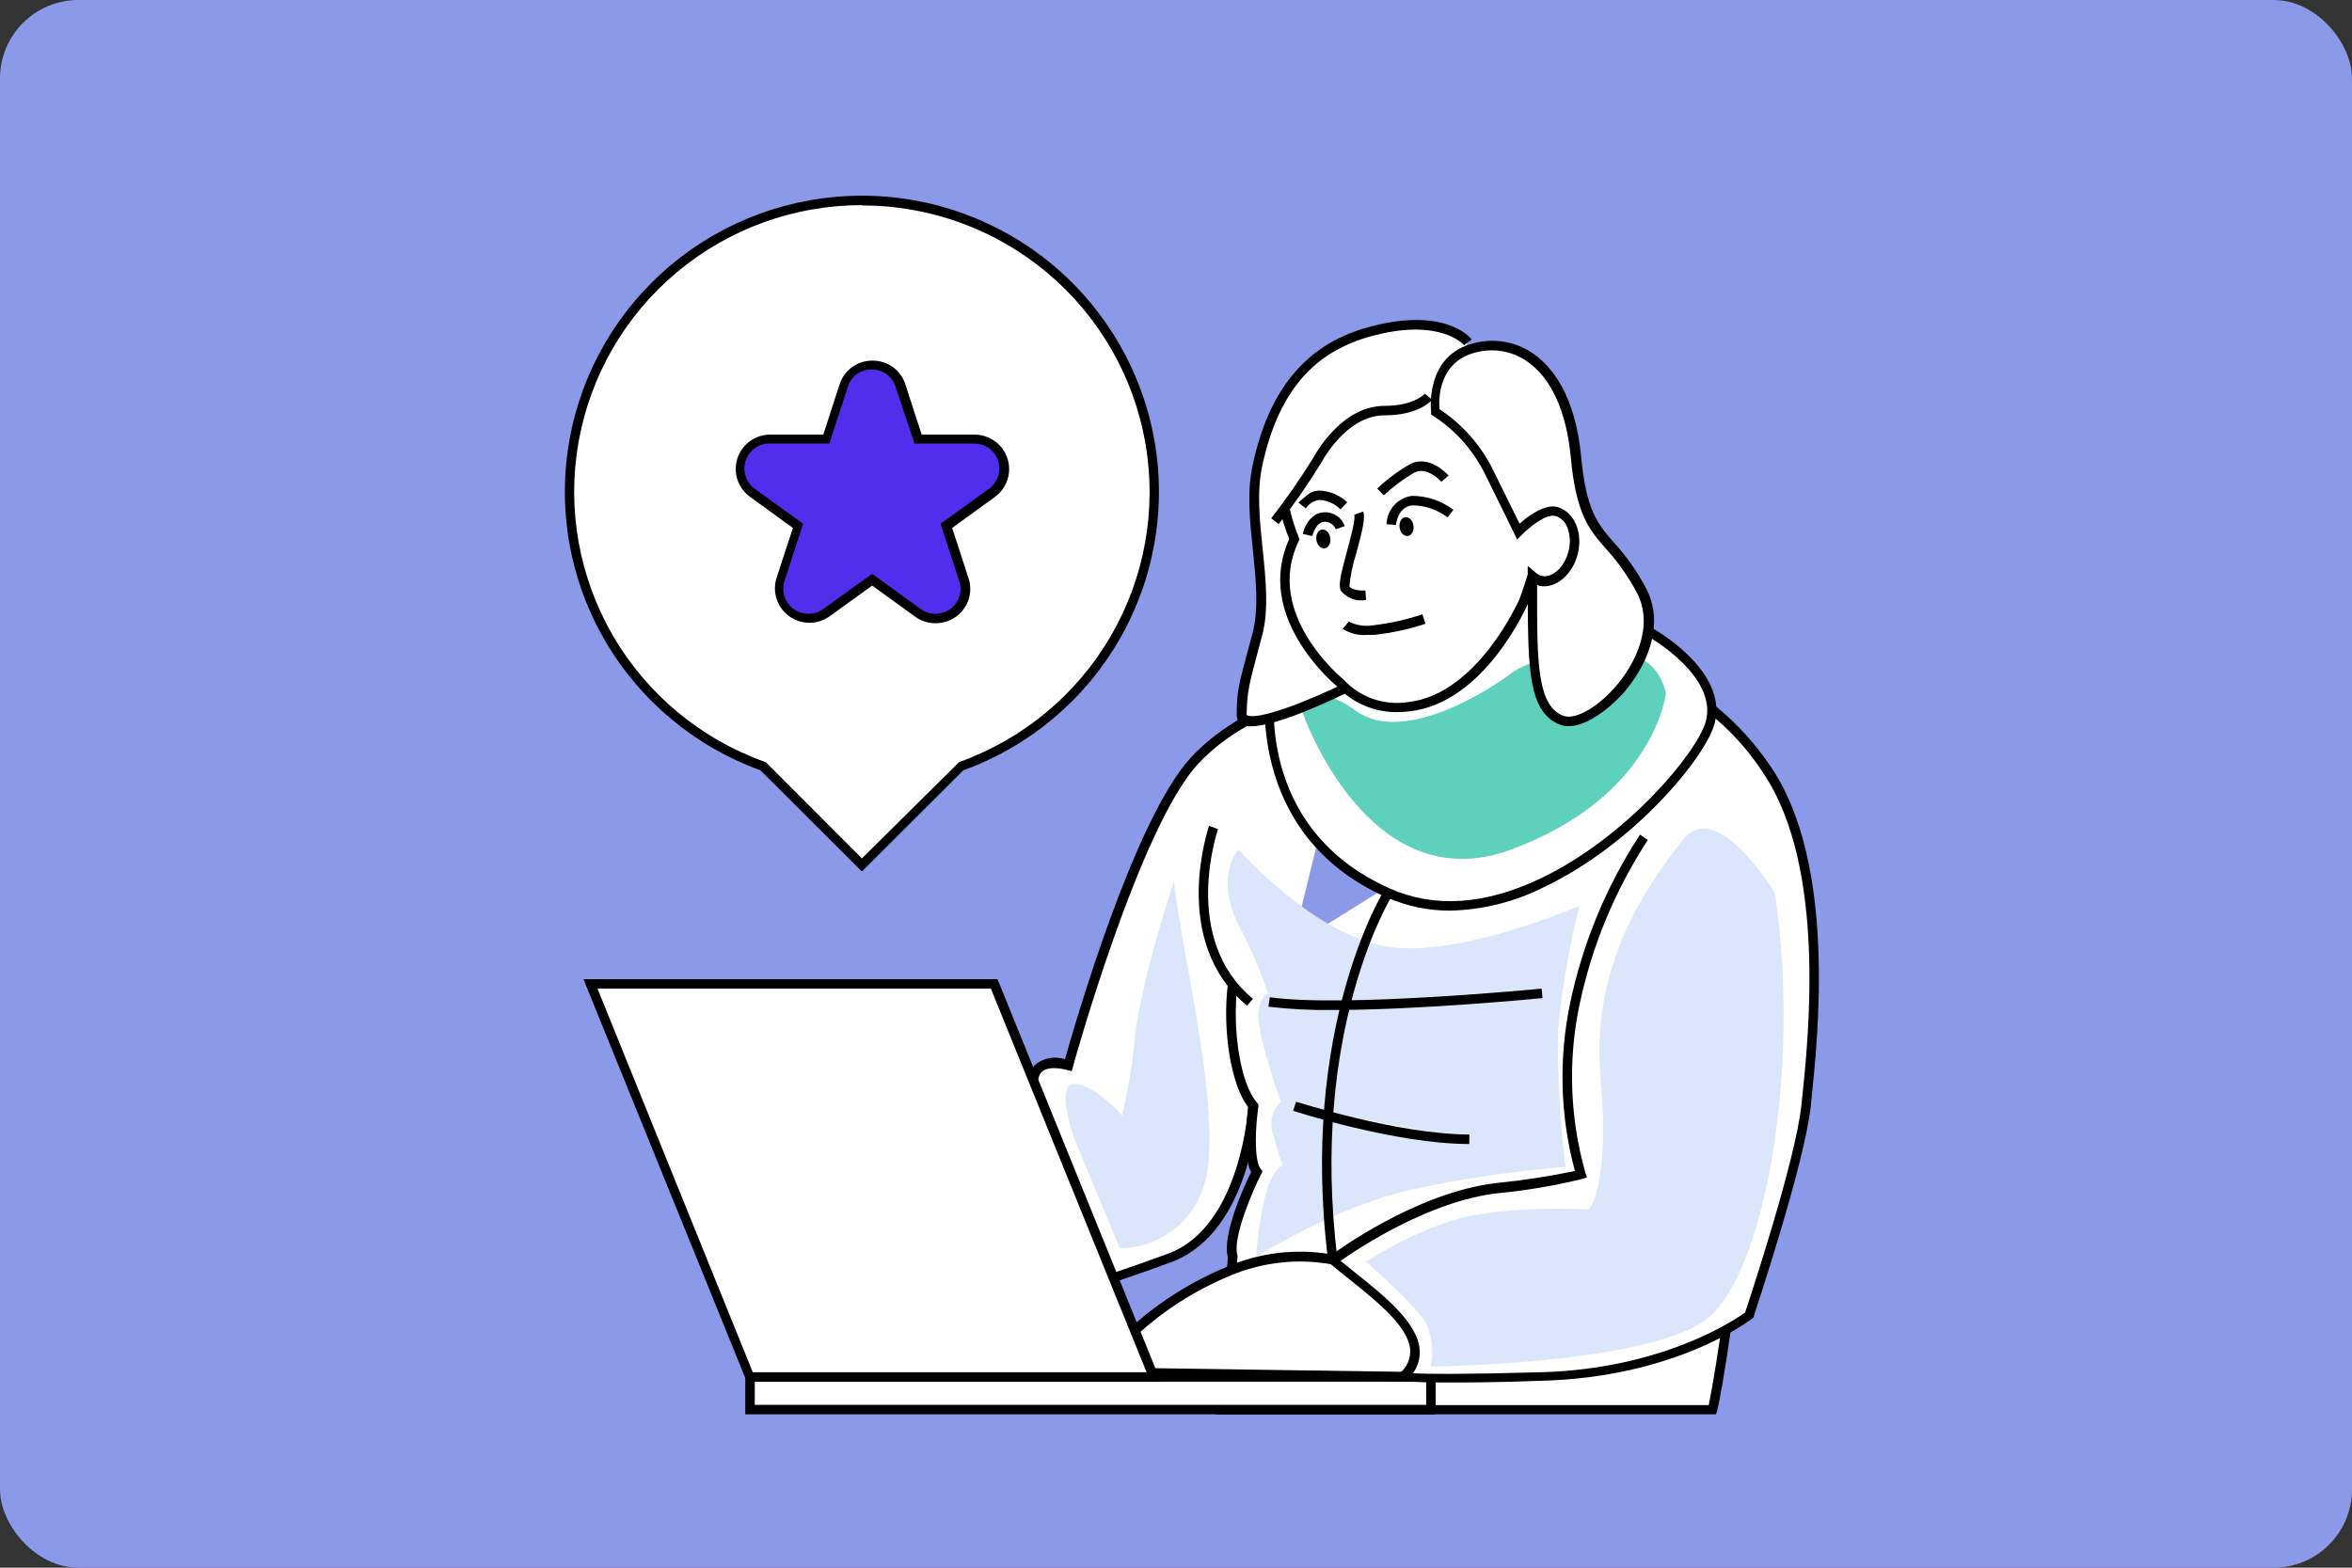 <svg width="300" height="200" viewBox="0 0 300 200" fill="none" xmlns="http://www.w3.org/2000/svg">
<rect x="0" y="0" width="300" height="200" fill="#333333" stroke="none"/>
<rect width="300" height="200" rx="10" fill="#8A9AE9"/>
<g clip-path="url(#clip0_2034_51832)">
<path d="M159.808 141.034C159.808 141.034 159.021 156.476 149.434 160.351C140.438 163.71 131.235 166.493 121.883 168.681C121.109 168.681 106.595 133.561 106.595 133.561L131.942 140.032C131.942 140.032 130.248 134.334 136.264 135.879C136.264 135.879 144.652 105.346 152.375 97.052C160.098 88.758 172.953 87.394 172.953 87.394" fill="white"/>
<path d="M121.884 169.261C121.351 169.261 120.673 169.261 106.039 133.766L105.579 132.655L131.168 139.187C131.054 138.61 131.067 138.015 131.207 137.444C131.347 136.872 131.611 136.338 131.979 135.879C132.503 135.433 133.134 135.129 133.811 134.998C134.488 134.867 135.187 134.912 135.84 135.13C137.051 130.82 144.677 104.405 151.928 96.617C159.723 88.239 172.372 86.85 172.905 86.802L173.038 88.009C172.905 88.009 160.292 89.422 152.823 97.45C145.355 105.479 136.942 135.722 136.857 136.084L136.7 136.652L136.119 136.507C135.029 136.229 133.565 136.048 132.851 136.784C132.136 137.521 132.342 139.32 132.524 139.911L132.826 140.926L107.624 134.491C112.962 147.397 120.722 165.76 122.15 168.078C131.337 165.878 140.384 163.128 149.24 159.844C158.343 156.222 159.215 141.227 159.227 141.083H160.437C160.437 141.722 159.517 156.959 149.688 160.906C140.614 164.296 131.325 167.087 121.884 169.261Z" fill="black"/>
<path d="M212.56 90.895C212.56 90.895 226.771 116.176 223.272 145.356C219.774 174.537 218.37 179.825 218.37 179.825H155.692L157.144 160.327C156.225 157.405 160.195 149.461 160.195 149.461C158.803 147.614 159.783 141.01 159.783 141.01C157.52 138.451 156.43 131.352 157.144 125.496" fill="white"/>
<path d="M218.879 180.429H155.087L156.612 160.399C155.825 157.502 158.791 151.115 159.578 149.534C158.476 147.457 159.045 142.567 159.215 141.251C157.036 138.487 155.874 131.521 156.624 125.472L157.835 125.629C157.121 131.436 158.258 138.33 160.328 140.672L160.51 140.889V141.167C160.147 143.582 159.905 147.94 160.8 149.135L161.03 149.437L160.861 149.775C159.784 151.912 157.145 157.973 157.847 160.182V160.303L156.406 179.258H217.947C218.322 177.471 219.799 169.768 222.728 145.32C226.166 116.683 212.233 91.474 212.088 91.233L213.141 90.641C213.286 90.895 227.413 116.417 223.926 145.465C220.44 174.513 219.084 179.801 219.012 180.018L218.879 180.429Z" fill="black"/>
<path d="M182.516 175.672H95.665V179.825H182.516V175.672Z" fill="white"/>
<path d="M183.121 180.429H95.06V175.068H183.121V180.429ZM96.27 179.221H181.911V176.275H96.27V179.221Z" fill="black"/>
<path d="M176.706 163.092C173.6 161.439 170.158 160.515 166.64 160.39C163.122 160.264 159.622 160.941 156.406 162.367C149.851 165.032 144.153 169.437 139.932 175.104L183.291 175.732C183.425 173.231 182.884 170.739 181.726 168.516C180.568 166.293 178.835 164.42 176.706 163.092Z" fill="white"/>
<path d="M183.835 176.287L138.818 175.636L139.423 174.718C139.629 174.392 144.798 166.593 156.176 161.752C159.475 160.271 163.072 159.569 166.687 159.701C170.303 159.833 173.839 160.795 177.02 162.512C179.264 163.897 181.087 165.864 182.294 168.204C183.501 170.544 184.046 173.167 183.872 175.793L183.835 176.287ZM141.106 174.464L182.734 175.068C182.748 172.765 182.171 170.497 181.059 168.479C179.946 166.462 178.335 164.761 176.379 163.538C173.353 161.953 170.007 161.07 166.591 160.952C163.175 160.835 159.776 161.488 156.648 162.862C150.592 165.4 145.254 169.384 141.106 174.464Z" fill="black"/>
<path d="M204.874 84.061C213.357 85.927 220.755 91.067 225.452 98.356C233.804 110.839 231.129 133.658 230.354 141.058C229.579 148.459 223.091 167.752 223.091 167.752C223.091 167.752 213.662 175.153 196.461 175.611C179.26 176.07 178.945 175.611 178.945 175.611C183.945 170.686 175.011 165.084 169.939 160.762C169.939 160.762 180.543 152.757 190.905 151.574C194.492 151.26 198.051 150.691 201.557 149.872C199.533 142.798 199.267 135.339 200.782 128.14C202.357 120.565 205.346 113.352 209.594 106.88" fill="white"/>
<path d="M184.489 176.372C178.885 176.372 178.679 176.118 178.546 175.937L178.207 175.515L178.594 175.141C179.011 174.789 179.343 174.347 179.565 173.85C179.787 173.353 179.894 172.811 179.877 172.267C179.72 169.285 175.641 166.025 172.046 163.152C171.186 162.476 170.363 161.812 169.625 161.172L169.056 160.689L169.649 160.23C170.097 159.904 180.543 152.105 190.917 150.922C194.263 150.59 197.588 150.079 200.879 149.389C199.001 142.395 198.794 135.059 200.274 127.971C201.88 120.318 204.901 113.031 209.183 106.481L210.175 107.169C205.988 113.585 203.033 120.72 201.46 128.213C199.979 135.309 200.24 142.657 202.223 149.63L202.428 150.222L201.811 150.403C198.269 151.272 194.669 151.881 191.038 152.226C182.371 153.216 173.389 159.168 170.992 160.858C171.561 161.341 172.203 161.824 172.808 162.319C176.597 165.349 180.906 168.79 181.088 172.303C181.133 173.34 180.826 174.361 180.216 175.201C181.826 175.285 185.966 175.358 196.521 175.068C212.136 174.646 221.372 168.331 222.595 167.438C223.248 165.47 229.047 147.928 229.761 141.046L229.833 140.418C230.693 132.293 232.956 110.719 224.991 98.754C220.38 91.579 213.123 86.5 204.789 84.617L204.97 83.409C205.479 83.482 217.571 85.401 225.972 97.969C234.215 110.296 231.903 132.185 231.032 140.418L230.971 141.058C230.197 148.435 223.95 167.088 223.708 167.885V168.054L223.563 168.162C223.164 168.476 213.783 175.696 196.618 176.155C190.965 176.372 187.128 176.372 184.489 176.372Z" fill="black"/>
<path d="M210.405 80.621C210.405 80.621 219.823 85.824 218.128 92.162C216.433 98.501 195.129 121.923 176.972 113.894C158.815 105.865 161.986 87.08 161.986 87.08C161.986 87.08 171.113 59.541 210.405 80.621Z" fill="white"/>
<path d="M184.985 116.176C182.171 116.187 179.386 115.602 176.814 114.461C158.524 106.348 161.454 87.176 161.49 86.983C162.608 84.027 164.331 81.334 166.548 79.077C168.765 76.82 171.429 75.047 174.369 73.872C183.787 70.117 196.013 72.206 210.683 80.089C211.083 80.319 220.5 85.607 218.697 92.319C217.571 96.557 208.456 107.688 196.969 113.157C193.251 115.046 189.156 116.078 184.985 116.176ZM184.332 73.268C181.087 73.23 177.866 73.812 174.841 74.982C172.085 76.105 169.585 77.773 167.492 79.885C165.399 81.997 163.757 84.51 162.664 87.273C162.555 87.937 159.88 105.636 177.311 113.363C182.976 115.874 189.416 115.439 196.497 112.071C207.5 106.831 216.53 95.953 217.583 92.005C219.12 86.234 210.32 81.26 210.151 81.14C200.346 75.9 191.715 73.268 184.332 73.268Z" fill="black"/>
<path d="M75.305 125.508H126.822L147.17 175.672H95.665L75.305 125.508Z" fill="white"/>
<path d="M148.066 176.275H95.253L74.421 124.917H127.234L148.066 176.275ZM96.016 175.068H146.25L126.386 126.124H76.212L96.016 175.068Z" fill="black"/>
<path d="M154.796 105.503C154.796 105.503 149.676 119.749 159.444 127.838L154.796 105.503Z" fill="white"/>
<path d="M159.057 128.297C149.083 120.039 154.215 105.443 154.215 105.358L155.353 105.769C155.353 105.902 150.511 119.713 159.82 127.428L159.057 128.297Z" fill="black"/>
<path d="M226.396 113.954C226.396 113.954 218.975 101.603 214.654 107.145C210.333 112.687 202.9 122.84 204.147 137.328C205.394 151.815 202.622 154.29 202.622 154.29C202.622 154.29 191.231 153.675 184.864 155.836C181.116 157.085 177.547 158.818 174.249 160.991C174.249 160.991 180.991 166.762 182.056 169.152C182.69 170.802 182.85 172.596 182.516 174.332C182.516 174.332 211.095 174.054 218.043 167.993C224.991 161.933 229.773 136.784 226.396 113.954Z" fill="#DBE5FB"/>
<path d="M201.46 115.56C201.46 115.56 186.014 122.321 176.766 120.751C167.518 119.182 157.944 108.377 157.944 108.377C157.944 108.377 154.857 111.769 157.944 117.938C159.455 120.761 160.726 123.705 161.745 126.74C161.745 126.74 159.893 127.392 160.716 131.497C161.402 134.567 162.296 137.589 163.391 140.539C162.833 141.07 162.442 141.751 162.266 142.499C162.09 143.247 162.136 144.03 162.398 144.753C163.185 147.53 163.609 148.652 163.609 148.652C163.609 148.652 162.277 149.063 161.345 152.769C160.754 155.251 160.382 157.78 160.231 160.327C160.231 160.327 170.46 153.892 180.071 151.743C186.546 150.356 193.104 149.393 199.705 148.858C198.954 143.07 198.631 137.235 198.736 131.4C199.233 126.058 200.144 120.762 201.46 115.56Z" fill="#DBE5FB"/>
<path d="M169.963 128.852C167.233 128.891 164.504 128.75 161.792 128.43L161.962 127.223C171.343 128.575 196.388 126.148 196.63 126.124L196.751 127.331C195.952 127.416 181.039 128.852 169.963 128.852Z" fill="black"/>
<path d="M165.122 141.143C165.122 141.143 177.965 145.308 187.394 145.344L165.122 141.143Z" fill="white"/>
<path d="M187.406 145.948C177.989 145.948 165.073 141.759 164.94 141.71L165.315 140.563C165.448 140.563 178.195 144.704 187.418 144.741L187.406 145.948Z" fill="black"/>
<path d="M169.407 160.846C165.679 131.158 176.44 113.761 176.549 113.592L177.577 114.232C177.469 114.401 166.937 131.46 170.605 160.689L169.407 160.846Z" fill="black"/>
<path d="M212.487 88.444C212.487 88.444 211.071 101.604 192.769 108.377C174.466 115.15 166.138 90.895 166.138 90.895C166.138 90.895 166.84 86.283 172.977 90.702C179.114 95.12 190.323 87.792 192.781 85.872C195.238 83.953 210.32 78.846 212.487 88.444Z" fill="#5ED1BC"/>
<path d="M149.749 112.385C149.749 112.385 145.572 124.989 144.798 132.016C144.495 135.478 143.929 138.913 143.103 142.29C143.103 142.29 139.544 138.281 137.051 138.281C134.557 138.281 137.051 145.344 137.051 145.344L142.837 159.24C145.222 159.231 147.543 158.464 149.463 157.051C151.382 155.638 152.801 153.652 153.513 151.381C156.394 143.207 150.208 119.327 149.749 112.385Z" fill="#DBE5FB"/>
<path d="M187.164 43.713C187.164 43.713 183.969 39.62 174.152 42.506C165.073 45.174 161.793 52.539 160.328 59.408C158.864 66.278 162.011 74.741 160.328 81.067C158.646 87.394 158.416 88.07 158.355 91.269C158.295 94.468 172.578 87.381 172.578 87.381" fill="white"/>
<path d="M159.566 92.657C159.146 92.679 158.728 92.587 158.355 92.392C158.152 92.266 157.989 92.086 157.882 91.873C157.775 91.66 157.729 91.422 157.75 91.184C157.75 88.046 158.004 87.309 159.541 81.611L159.747 80.838C160.582 77.723 160.207 74.065 159.808 70.201C159.408 66.338 159.021 62.656 159.808 59.215C161.841 49.774 166.49 44.112 174.055 41.878C184.15 38.92 187.564 43.086 187.709 43.303L186.753 44.039C186.753 44.039 183.63 40.333 174.394 43.037C167.204 45.162 162.943 50.377 160.994 59.468C160.292 62.728 160.679 66.459 161.055 70.069C161.454 73.884 161.866 77.82 160.97 81.152L160.764 81.924C159.263 87.49 159.069 88.215 159.009 91.209C160.219 92.03 166.828 89.506 172.324 86.766L172.869 87.84C170.351 89.12 162.931 92.657 159.566 92.657Z" fill="black"/>
<path d="M163.826 64.793C164.143 66.158 164.572 67.494 165.109 68.789C160.364 78.665 170.992 87.152 170.992 87.152C172.091 88.326 173.46 89.214 174.981 89.74C176.502 90.266 178.128 90.414 179.72 90.17C189.04 89.12 194.403 76.612 194.403 76.612C194.79 75.562 195.129 74.536 195.444 73.534C195.739 73.802 196.097 73.993 196.485 74.089C198.228 74.5 200.116 72.882 200.685 70.467C201.254 68.053 200.31 65.71 198.567 65.3C198.135 65.178 197.679 65.178 197.247 65.3C198.603 53.734 193.773 46.949 185.748 45.681" fill="white"/>
<path d="M178.328 90.847C176.875 90.88 175.432 90.608 174.093 90.046C172.753 89.484 171.548 88.646 170.557 87.587C169.758 86.911 160.001 78.496 164.444 68.765C163.939 67.519 163.535 66.235 163.233 64.926L164.444 64.648C164.739 65.979 165.144 67.283 165.654 68.547L165.763 68.801L165.642 69.043C161.151 78.387 171.259 86.597 171.356 86.681L171.453 86.778C172.485 87.873 173.771 88.699 175.197 89.185C176.623 89.671 178.147 89.802 179.635 89.567C188.496 88.565 193.786 76.492 193.834 76.371C194.173 75.441 194.512 74.439 194.851 73.353L195.129 72.471L195.831 73.075C196.049 73.279 196.316 73.425 196.606 73.498C197.986 73.811 199.596 72.35 200.08 70.262C200.336 69.275 200.281 68.234 199.923 67.28C199.807 66.935 199.61 66.623 199.349 66.369C199.088 66.115 198.77 65.926 198.422 65.819C198.088 65.749 197.74 65.77 197.417 65.879L196.521 66.157L196.63 65.228C197.841 54.639 193.774 47.553 185.639 46.273L185.833 45.065C194.464 46.43 198.942 53.698 197.938 64.564C198.202 64.552 198.467 64.576 198.724 64.636C199.265 64.781 199.762 65.056 200.171 65.437C200.581 65.818 200.89 66.293 201.073 66.821C201.524 68.005 201.6 69.299 201.291 70.528C200.637 73.292 198.422 75.139 196.352 74.669C196.16 74.618 195.974 74.549 195.795 74.463C195.529 75.284 195.262 76.057 194.984 76.806C194.754 77.361 189.367 89.675 179.793 90.75C179.307 90.811 178.818 90.844 178.328 90.847Z" fill="black"/>
<path d="M181.62 78.906C179.56 79.594 177.435 80.071 175.277 80.331C172.59 80.524 171.646 79.727 171.646 79.727" fill="white"/>
<path d="M174.454 80.995C173.334 81.099 172.211 80.832 171.259 80.234L172.033 79.305C173.022 79.793 174.142 79.954 175.229 79.763C177.337 79.512 179.414 79.047 181.427 78.375L181.814 79.582C179.698 80.277 177.516 80.75 175.302 80.995C175.011 80.995 174.721 80.995 174.454 80.995Z" fill="black"/>
<path d="M174.2 75.972C174.2 75.972 172.142 76.129 171.574 75.115C171.005 74.101 173.813 66.833 173.305 65.457" fill="white"/>
<path d="M173.885 76.588C173.348 76.633 172.808 76.547 172.313 76.337C171.817 76.126 171.38 75.798 171.041 75.381C170.677 74.729 170.98 73.401 171.815 70.298C172.263 68.656 172.929 66.193 172.735 65.686L173.873 65.252C174.188 66.073 173.74 67.823 172.989 70.612C172.542 71.975 172.249 73.385 172.118 74.813C172.384 75.284 173.631 75.381 174.151 75.333L174.248 76.54L173.885 76.588Z" fill="black"/>
<path d="M177.456 66.93C177.456 66.93 177.722 64.093 180.143 63.875C181.894 63.891 183.593 64.471 184.985 65.529" fill="white"/>
<path d="M178.062 66.966L176.851 66.882C176.874 65.994 177.211 65.144 177.802 64.48C178.394 63.817 179.202 63.385 180.083 63.26C182 63.254 183.864 63.882 185.385 65.046L184.634 66C183.353 65.034 181.798 64.497 180.192 64.467C178.255 64.648 178.074 66.869 178.062 66.966Z" fill="black"/>
<path d="M184.331 61.062C184.331 61.062 182.177 58.648 180.058 59.855C178.636 60.695 177.313 61.691 176.112 62.825" fill="white"/>
<path d="M176.512 63.187L175.665 62.33C176.901 61.157 178.27 60.132 179.744 59.275C182.25 57.851 184.658 60.555 184.767 60.664L183.859 61.461C183.859 61.461 181.983 59.384 180.337 60.326C178.961 61.137 177.678 62.097 176.512 63.187Z" fill="black"/>
<path d="M171.404 64.551C171.404 64.551 168.341 61.581 166.09 64.551H171.404Z" fill="white"/>
<path d="M170.98 64.986C170.265 64.266 169.307 63.835 168.293 63.779C167.943 63.822 167.607 63.94 167.308 64.125C167.009 64.311 166.755 64.559 166.562 64.853L165.605 64.117C165.899 63.686 166.285 63.325 166.735 63.06C167.185 62.795 167.688 62.632 168.208 62.584C169.561 62.614 170.855 63.143 171.839 64.069L170.98 64.986Z" fill="black"/>
<path d="M170.968 67.316C170.817 66.897 170.533 66.539 170.16 66.295C169.786 66.051 169.344 65.935 168.898 65.964C167.288 66.048 166.792 68.246 166.792 68.246" fill="white"/>
<path d="M167.385 68.391L166.175 68.113C166.175 68.004 166.804 65.469 168.838 65.36C169.418 65.316 169.997 65.464 170.484 65.783C170.97 66.103 171.336 66.574 171.525 67.123L170.375 67.509C170.259 67.218 170.054 66.97 169.789 66.801C169.524 66.632 169.212 66.55 168.898 66.567C167.809 66.628 167.385 68.366 167.385 68.391Z" fill="black"/>
<path d="M168.973 69.951C169.462 69.878 169.778 69.284 169.679 68.624C169.58 67.965 169.103 67.49 168.613 67.563C168.124 67.636 167.808 68.231 167.907 68.89C168.007 69.549 168.484 70.024 168.973 69.951Z" fill="black"/>
<path d="M179.587 68.374C180.076 68.301 180.392 67.707 180.293 67.047C180.193 66.388 179.716 65.913 179.227 65.986C178.738 66.059 178.422 66.653 178.521 67.313C178.62 67.972 179.097 68.447 179.587 68.374Z" fill="black"/>
<path d="M182.237 50.607C182.237 50.607 180.785 52.382 176.645 52.382C172.505 52.382 169.467 56.112 167.893 58.913C166.279 61.538 164.517 64.069 162.616 66.495" fill="white"/>
<path d="M163.1 66.857L162.144 66.121C164.018 63.715 165.763 61.213 167.373 58.623C168.523 56.559 171.718 51.778 176.633 51.778C180.373 51.778 181.729 50.245 181.741 50.221L182.673 50.993C182.613 51.078 181.003 52.985 176.621 52.985C172.348 52.985 169.455 57.344 168.414 59.215C166.786 61.859 165.012 64.41 163.1 66.857Z" fill="black"/>
<path d="M209.304 75.272C205.176 67.521 202.041 69.308 200.975 58.37C199.91 47.432 194.124 42.953 188.12 44.389C182.116 45.826 183.048 52.563 183.048 52.563C185.936 54.385 188.278 56.95 189.827 59.988C192.309 64.998 193.652 67.763 193.652 67.763C193.652 67.763 196.739 64.648 198.579 65.24C200.419 65.831 201.278 67.956 200.697 70.407C200.116 72.858 198.276 74.5 196.497 74.029C196.109 73.932 195.751 73.741 195.456 73.473C195.577 83.699 195.177 90.231 199.16 91.812C203.142 93.394 213.443 83.035 209.304 75.272Z" fill="white"/>
<path d="M200.068 92.645C199.678 92.648 199.292 92.574 198.93 92.428C194.96 90.859 194.924 85.184 194.863 76.528C194.863 75.574 194.863 74.572 194.863 73.534V72.194L195.892 73.075C196.11 73.279 196.376 73.425 196.667 73.498C198.047 73.811 199.656 72.35 200.141 70.262C200.625 68.173 199.874 66.278 198.434 65.807C197.308 65.457 195.045 67.256 194.125 68.222L193.519 68.825L193.144 68.065C193.144 68.065 191.8 65.3 189.319 60.289C187.828 57.34 185.576 54.839 182.795 53.046L182.54 52.901V52.611C182.54 52.539 181.62 45.307 188.072 43.761C189.369 43.428 190.724 43.384 192.04 43.633C193.356 43.881 194.601 44.416 195.686 45.198C198.01 46.864 200.94 50.486 201.678 58.273C202.32 65.155 203.808 66.869 205.866 69.224C207.459 70.974 208.825 72.917 209.933 75.007C212.463 79.727 210.006 85.148 206.871 88.637C204.861 90.762 202.198 92.645 200.068 92.645ZM196.061 74.596C196.061 75.248 196.061 75.888 196.061 76.516C196.061 84.665 196.158 90.037 199.366 91.305C200.806 91.885 203.53 90.412 205.866 87.828C208.723 84.629 210.986 79.739 208.759 75.562C207.694 73.552 206.376 71.686 204.837 70.008C202.719 67.594 201.036 65.65 200.359 58.382C199.826 52.647 197.938 48.313 194.863 46.164C193.918 45.491 192.836 45.034 191.693 44.825C190.551 44.617 189.377 44.661 188.254 44.957C183.412 46.164 183.509 50.993 183.606 52.201C186.477 54.094 188.801 56.704 190.348 59.77L193.822 66.809C194.887 65.855 197.09 64.189 198.736 64.708C200.806 65.372 201.896 67.896 201.266 70.588C200.637 73.28 198.398 75.2 196.328 74.729L196.061 74.596Z" fill="black"/>
<path d="M147.17 62.789C147.167 55.981 145.289 49.304 141.743 43.487C138.196 37.67 133.116 32.936 127.057 29.801C120.999 26.666 114.193 25.25 107.382 25.707C100.572 26.165 94.018 28.478 88.435 32.396C82.853 36.313 78.456 41.684 75.723 47.923C72.991 54.161 72.028 61.029 72.94 67.776C73.852 74.523 76.603 80.891 80.894 86.185C85.185 91.48 90.852 95.497 97.275 97.8L109.936 110.369L122.55 97.788C129.763 95.187 135.998 90.431 140.403 84.168C144.809 77.905 147.172 70.439 147.17 62.789Z" fill="white"/>
<path d="M109.936 111.177L96.996 98.271C88.623 95.237 81.589 89.356 77.132 81.662C72.674 73.968 71.078 64.954 72.622 56.203C74.167 47.451 78.755 39.523 85.579 33.81C92.403 28.098 101.027 24.966 109.936 24.966C118.845 24.966 127.47 28.098 134.294 33.81C141.118 39.523 145.705 47.451 147.25 56.203C148.795 64.954 147.198 73.968 142.741 81.662C138.283 89.356 131.25 95.237 122.876 98.271L109.936 111.177ZM109.936 26.171C101.297 26.166 92.933 29.203 86.319 34.746C79.705 40.29 75.265 47.984 73.782 56.472C72.299 64.961 73.868 73.7 78.212 81.148C82.556 88.596 89.397 94.275 97.529 97.185L97.759 97.318L109.936 109.511L122.343 97.221C130.475 94.311 137.316 88.632 141.66 81.184C146.005 73.736 147.573 64.997 146.09 56.509C144.607 48.02 140.167 40.326 133.553 34.782C126.939 29.239 118.575 26.202 109.936 26.207V26.171Z" fill="black"/>
<path d="M114.863 49.219L117.078 56.04H124.268C125.071 56.039 125.854 56.291 126.504 56.762C127.154 57.232 127.638 57.895 127.887 58.657C128.136 59.418 128.136 60.239 127.888 61.001C127.64 61.763 127.157 62.426 126.507 62.897L120.685 67.111L122.912 73.932C123.163 74.695 123.164 75.517 122.916 76.281C122.668 77.044 122.183 77.71 121.532 78.181C120.88 78.652 120.096 78.905 119.291 78.903C118.486 78.901 117.703 78.644 117.054 78.17L111.243 73.956L105.421 78.17C104.772 78.639 103.99 78.892 103.188 78.891C102.386 78.891 101.605 78.637 100.956 78.167C100.307 77.697 99.824 77.034 99.576 76.273C99.328 75.513 99.327 74.693 99.574 73.932L101.79 67.111L95.979 62.897C95.33 62.426 94.846 61.763 94.599 61.001C94.351 60.239 94.351 59.418 94.6 58.657C94.849 57.895 95.333 57.232 95.983 56.762C96.633 56.291 97.416 56.039 98.219 56.04H105.397L107.624 49.219C107.87 48.454 108.353 47.787 109.003 47.314C109.654 46.84 110.438 46.585 111.243 46.585C112.049 46.585 112.833 46.84 113.483 47.314C114.134 47.787 114.617 48.454 114.863 49.219Z" fill="#512DED"/>
<path d="M119.293 79.51C118.36 79.511 117.451 79.21 116.703 78.653L111.244 74.705L105.784 78.653C105.032 79.181 104.132 79.461 103.212 79.453C102.292 79.446 101.397 79.151 100.653 78.61C99.909 78.07 99.354 77.31 99.065 76.439C98.776 75.567 98.768 74.627 99.042 73.751L101.136 67.352L95.677 63.392C94.919 62.85 94.353 62.081 94.062 61.197C93.772 60.313 93.77 59.36 94.059 58.475C94.347 57.59 94.911 56.82 95.667 56.276C96.424 55.732 97.335 55.442 98.267 55.448H105.01L107.092 49.038C107.374 48.15 107.935 47.377 108.691 46.832C109.447 46.286 110.359 45.997 111.292 46.007C112.224 45.998 113.133 46.287 113.888 46.833C114.642 47.379 115.2 48.151 115.48 49.038L117.562 55.448H124.317C125.246 55.45 126.15 55.744 126.902 56.289C127.653 56.835 128.212 57.603 128.499 58.484C128.787 59.365 128.787 60.314 128.501 61.196C128.215 62.077 127.657 62.846 126.907 63.392L121.448 67.352L123.53 73.751C123.828 74.635 123.834 75.59 123.547 76.477C123.259 77.364 122.693 78.135 121.932 78.677C121.165 79.229 120.24 79.521 119.293 79.51ZM111.244 73.208L117.417 77.687C117.967 78.093 118.633 78.312 119.317 78.312C120.001 78.312 120.667 78.093 121.217 77.688C121.767 77.283 122.172 76.712 122.373 76.06C122.573 75.408 122.559 74.708 122.331 74.065L119.971 66.821L126.144 62.354C126.692 61.959 127.101 61.401 127.311 60.76C127.521 60.12 127.521 59.429 127.313 58.787C127.104 58.146 126.697 57.587 126.15 57.191C125.603 56.795 124.944 56.582 124.268 56.583H116.642L114.221 49.339C114.022 48.694 113.618 48.131 113.07 47.735C112.522 47.339 111.86 47.13 111.183 47.142C110.506 47.129 109.843 47.336 109.294 47.732C108.746 48.129 108.342 48.693 108.145 49.339L105.784 56.583H98.158C97.481 56.58 96.821 56.791 96.272 57.186C95.722 57.581 95.314 58.14 95.103 58.782C94.893 59.423 94.893 60.115 95.103 60.758C95.312 61.4 95.721 61.959 96.27 62.354L102.443 66.821L100.083 74.065C99.861 74.709 99.852 75.407 100.055 76.057C100.258 76.707 100.664 77.275 101.214 77.679C101.763 78.083 102.428 78.302 103.11 78.303C103.793 78.305 104.458 78.089 105.01 77.687L111.244 73.208Z" fill="black"/>
</g>
<defs>
<clipPath id="clip0_2034_51832">
<rect width="160" height="155.429" fill="white" transform="translate(72 25)"/>
</clipPath>
</defs>
</svg>
